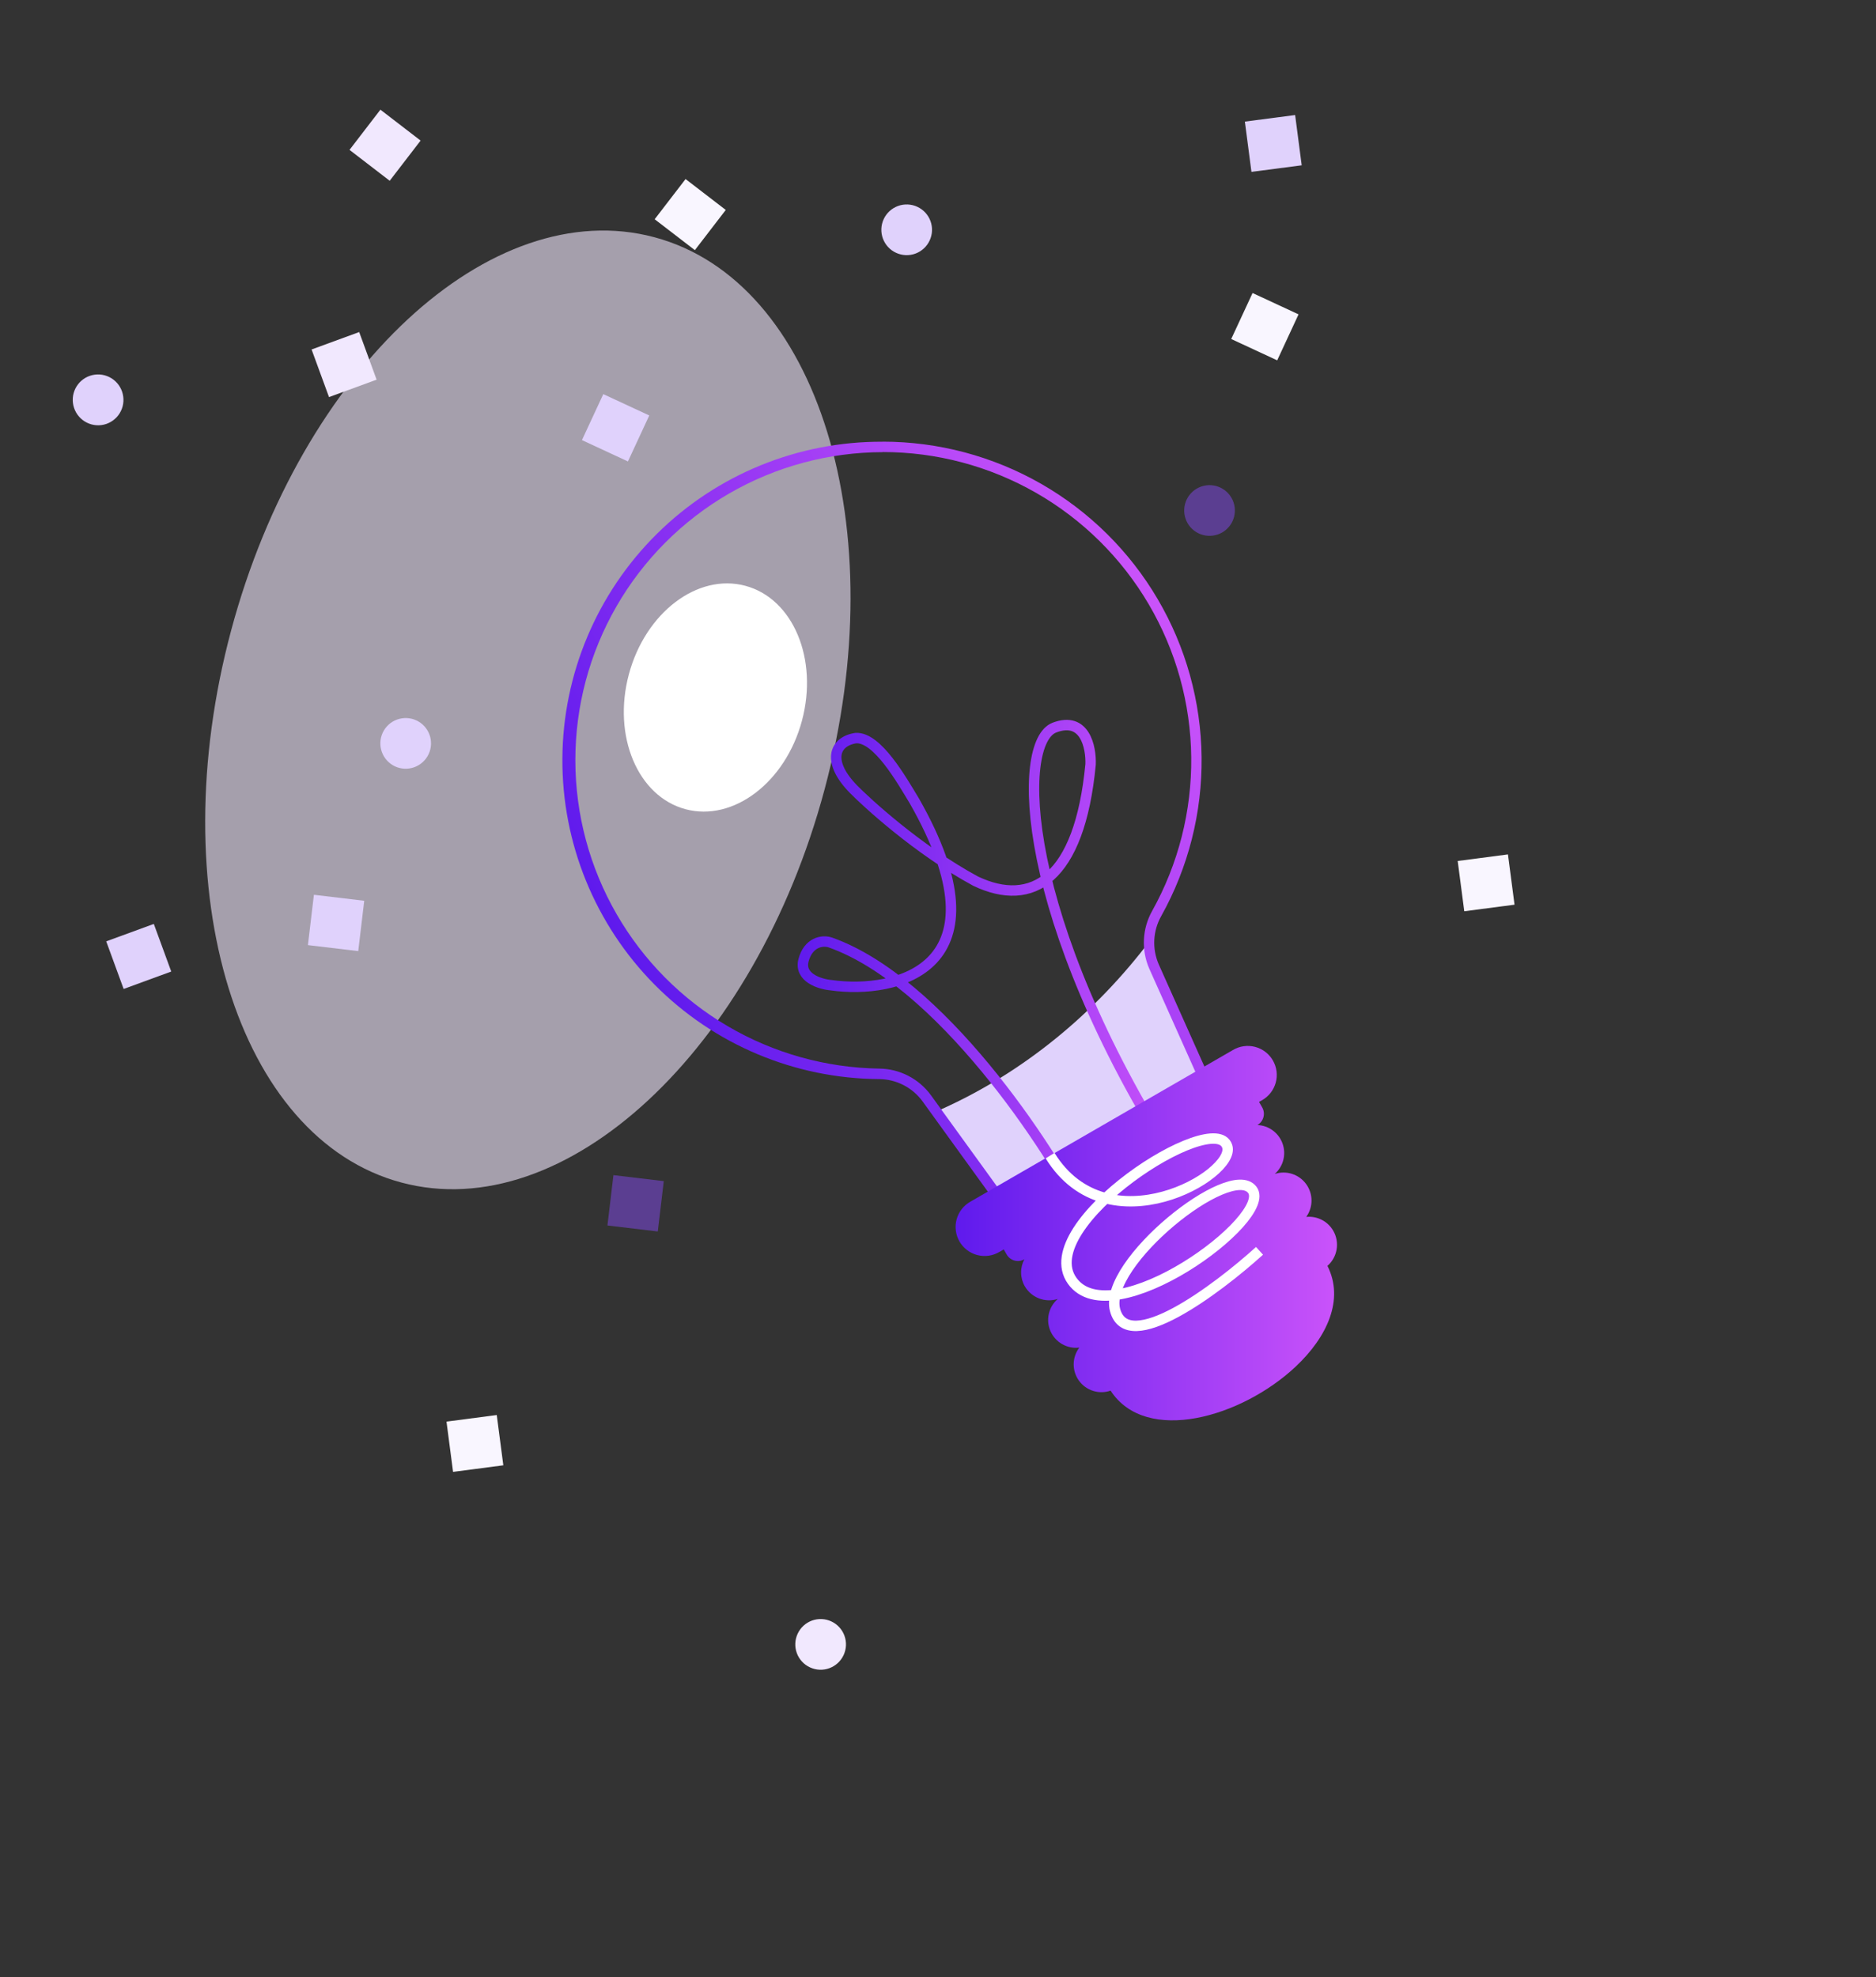 <svg width="540" height="569" viewBox="0 0 540 569" fill="none" xmlns="http://www.w3.org/2000/svg">
<rect x="0" y="0" width="540" height="569" fill="#333333" stroke="none"/>
<g clip-path="url(#clip0_930_16243)">
<path opacity="0.6" d="M237.351 227.176C257.479 152.059 235.557 80.918 188.388 68.279C141.219 55.64 86.664 106.289 66.537 181.406C46.409 256.524 68.33 327.664 115.499 340.303C162.669 352.942 217.223 302.293 237.351 227.176Z" fill="#F1E8FE"/>
<path d="M352.68 323.49L332.56 278.49C331.379 275.812 331.007 272.847 331.49 269.96C330.96 270.73 330.42 271.49 329.84 272.25C313.32 293.55 292.4 310 268.94 320.12L295.35 356.59C295.586 356.919 295.936 357.148 296.331 357.233C296.727 357.318 297.14 357.253 297.49 357.05L352 325.58C352.35 325.376 352.613 325.05 352.739 324.665C352.864 324.279 352.843 323.861 352.68 323.49Z" fill="#E0D2FC"/>
<path d="M313.41 352.65C301.95 329.09 270.11 282.29 239.1 271.26C236.63 270.38 232.65 271.26 231.3 276.31C229.95 281.36 236.01 283.23 239.21 283.52C258.08 286.2 290.59 278.61 263.21 230.52C259.52 224.44 252.54 212.04 246.33 212.41C239.94 213.41 238.01 219.35 245.76 227.2C249.16 230.65 263.9 244.4 280.81 253.57C297.07 261.33 310.75 253.11 313.92 219.99C314.11 215.06 312.29 206.04 303.51 209.39C292.51 213.58 293.28 264.05 338.51 334.92" stroke="url(#paint0_linear_930_16243)" stroke-width="3" stroke-miterlimit="10"/>
<path d="M230.84 207.402C235.597 189.648 228.301 172.267 214.543 168.581C200.784 164.894 185.775 176.298 181.018 194.052C176.261 211.806 183.557 229.186 197.316 232.873C211.074 236.559 226.083 225.156 230.84 207.402Z" fill="white"/>
<path d="M254.07 130.09C269.549 130.083 284.761 134.124 298.197 141.81C311.633 149.497 322.826 160.563 330.666 173.91C338.506 187.257 342.721 202.422 342.891 217.9C343.062 233.379 339.183 248.633 331.64 262.15C330.226 264.67 329.417 267.483 329.274 270.368C329.132 273.254 329.661 276.133 330.82 278.78L351.06 324.05L297 355.27L267.92 315.12C266.205 312.794 263.974 310.898 261.403 309.579C258.831 308.26 255.989 307.555 253.1 307.52C237.736 307.295 222.694 303.085 209.446 295.302C196.197 287.519 185.196 276.43 177.52 263.12C169.735 249.659 165.629 234.386 165.614 218.836C165.599 203.286 169.675 188.005 177.434 174.529C185.192 161.053 196.36 149.855 209.815 142.06C223.27 134.265 238.54 130.147 254.09 130.12M254.09 127.12C229.767 126.987 206.387 136.522 189.095 153.628C171.802 170.733 162.012 194.007 161.88 218.33C161.747 242.653 171.282 266.032 188.387 283.325C205.493 300.618 228.767 310.407 253.09 310.54C255.514 310.566 257.898 311.155 260.055 312.26C262.213 313.366 264.083 314.957 265.52 316.91L295.24 358C295.393 358.218 295.597 358.395 295.834 358.517C296.071 358.639 296.333 358.702 296.6 358.7C296.894 358.702 297.184 358.626 297.44 358.48L353.58 326.06C353.941 325.853 354.212 325.52 354.341 325.124C354.471 324.729 354.449 324.3 354.28 323.92L333.56 277.57C332.584 275.35 332.14 272.934 332.261 270.512C332.383 268.091 333.067 265.731 334.26 263.62C342.052 249.645 346.056 233.876 345.876 217.876C345.696 201.877 341.338 186.202 333.233 172.406C325.128 158.61 313.559 147.171 299.671 139.224C285.784 131.277 270.06 127.098 254.06 127.1L254.09 127.12Z" fill="url(#paint1_linear_930_16243)"/>
<path d="M383.78 354.2C383.005 352.856 381.859 351.764 380.479 351.054C379.099 350.345 377.544 350.048 376 350.2C376.992 348.819 377.521 347.159 377.513 345.459C377.505 343.759 376.959 342.104 375.954 340.733C374.949 339.361 373.535 338.343 371.916 337.823C370.297 337.304 368.555 337.31 366.94 337.84C368.14 336.774 368.995 335.375 369.395 333.82C369.795 332.266 369.721 330.628 369.184 329.115C368.647 327.603 367.671 326.285 366.38 325.331C365.089 324.377 363.543 323.83 361.94 323.76C362.363 323.516 362.735 323.192 363.033 322.805C363.331 322.417 363.55 321.975 363.677 321.504C363.804 321.032 363.837 320.54 363.774 320.055C363.711 319.571 363.553 319.103 363.31 318.68L362.41 317.12L363.22 316.65C364.188 316.112 365.04 315.386 365.726 314.515C366.411 313.644 366.916 312.646 367.212 311.578C367.507 310.51 367.587 309.394 367.447 308.295C367.307 307.195 366.949 306.135 366.395 305.175C365.841 304.216 365.101 303.376 364.219 302.705C363.337 302.034 362.331 301.546 361.258 301.268C360.185 300.99 359.068 300.928 357.971 301.087C356.874 301.245 355.82 301.62 354.87 302.19L279.36 345.8C278.391 346.338 277.539 347.064 276.854 347.935C276.169 348.805 275.663 349.804 275.368 350.872C275.072 351.94 274.992 353.056 275.133 354.155C275.273 355.254 275.63 356.315 276.184 357.274C276.739 358.234 277.478 359.074 278.36 359.745C279.242 360.415 280.249 360.904 281.322 361.182C282.394 361.46 283.512 361.521 284.608 361.363C285.705 361.205 286.759 360.83 287.71 360.26L288.93 359.56L289.77 361.03C290.264 361.886 291.077 362.511 292.031 362.768C292.986 363.025 294.003 362.892 294.86 362.4C294.22 363.597 293.895 364.938 293.916 366.295C293.937 367.653 294.303 368.983 294.98 370.16C295.906 371.764 297.355 373.001 299.084 373.666C300.813 374.33 302.718 374.381 304.48 373.81C303.18 374.93 302.274 376.439 301.898 378.114C301.521 379.788 301.693 381.54 302.388 383.109C303.083 384.679 304.264 385.983 305.757 386.829C307.25 387.676 308.976 388.02 310.68 387.81C309.642 389.178 309.073 390.844 309.055 392.561C309.038 394.278 309.573 395.955 310.582 397.344C311.591 398.734 313.021 399.761 314.659 400.276C316.297 400.79 318.058 400.763 319.68 400.2C329.88 415.86 357.41 407.89 372.94 393.3C382.03 384.77 386.99 373.97 382.1 364.3C383.502 363.068 384.435 361.39 384.741 359.549C385.047 357.709 384.707 355.819 383.78 354.2Z" fill="url(#paint2_linear_930_16243)"/>
<path d="M302.26 332.57C318.84 359.43 355.8 338.09 353.26 329.93C349.7 318.6 297.16 352.46 308.61 368.57C320.06 384.68 366.76 350.57 360.45 342.39C354.14 334.21 317.45 363.55 320.96 376.97C324.47 390.39 350.13 371.2 362.55 359.97" stroke="white" stroke-width="3"/>
<path d="M242.83 476.3C242.428 477.169 241.858 477.95 241.153 478.598C240.449 479.246 239.623 479.749 238.724 480.078C237.825 480.407 236.87 480.555 235.913 480.514C234.957 480.473 234.018 480.244 233.15 479.84C232.28 479.439 231.498 478.87 230.849 478.165C230.2 477.461 229.696 476.636 229.366 475.737C229.036 474.838 228.887 473.882 228.927 472.925C228.967 471.968 229.196 471.028 229.6 470.16C230.002 469.29 230.572 468.508 231.277 467.858C231.982 467.209 232.809 466.705 233.709 466.375C234.609 466.046 235.565 465.897 236.523 465.937C237.48 465.977 238.421 466.206 239.29 466.61C240.159 467.013 240.94 467.584 241.589 468.289C242.237 468.995 242.74 469.821 243.069 470.721C243.397 471.621 243.546 472.577 243.505 473.534C243.464 474.492 243.234 475.431 242.83 476.3Z" fill="#F1E8FE"/>
<path d="M173.656 113.421L167.513 126.654L180.747 132.797L186.89 119.563L173.656 113.421Z" fill="#E0D2FC"/>
<path d="M360.547 84.325L354.404 97.559L367.638 103.702L373.781 90.468L360.547 84.325Z" fill="#F9F6FF"/>
<path d="M123.39 217C122.575 218.755 121.097 220.115 119.28 220.781C117.463 221.446 115.456 221.363 113.7 220.55C111.947 219.733 110.589 218.254 109.925 216.437C109.261 214.621 109.346 212.615 110.16 210.86C110.975 209.107 112.451 207.749 114.266 207.084C116.081 206.418 118.085 206.5 119.84 207.31C120.71 207.712 121.492 208.282 122.142 208.987C122.791 209.692 123.295 210.519 123.625 211.419C123.954 212.319 124.103 213.275 124.063 214.233C124.023 215.19 123.794 216.131 123.39 217Z" fill="#E0D2FC"/>
<path d="M44.277 265.889L30.576 270.903L35.59 284.605L49.291 279.591L44.277 265.889Z" fill="#E0D2FC"/>
<path d="M267.6 69.2C267.199 70.07 266.63 70.852 265.925 71.501C265.221 72.15 264.396 72.654 263.497 72.984C262.598 73.314 261.642 73.463 260.685 73.423C259.728 73.382 258.788 73.154 257.92 72.75C257.05 72.348 256.268 71.778 255.619 71.073C254.969 70.368 254.465 69.541 254.135 68.641C253.806 67.741 253.657 66.785 253.697 65.827C253.737 64.87 253.966 63.929 254.37 63.06C254.773 62.191 255.344 61.41 256.049 60.761C256.755 60.113 257.581 59.61 258.481 59.281C259.381 58.953 260.337 58.804 261.294 58.845C262.252 58.886 263.191 59.115 264.06 59.52C264.929 59.922 265.71 60.492 266.358 61.197C267.006 61.901 267.509 62.727 267.838 63.626C268.167 64.525 268.315 65.48 268.274 66.436C268.233 67.393 268.004 68.332 267.6 69.2Z" fill="#E0D2FC"/>
<path d="M103.391 95.559L89.69 100.573L94.704 114.275L108.405 109.261L103.391 95.559Z" fill="#F1E8FE"/>
<path d="M29.19 122.33C28.236 122.453 27.268 122.388 26.34 122.136C25.412 121.884 24.543 121.452 23.782 120.864C23.021 120.276 22.384 119.544 21.906 118.709C21.429 117.875 21.121 116.954 21 116C20.75 114.081 21.273 112.142 22.452 110.608C23.631 109.074 25.372 108.072 27.29 107.82C29.209 107.57 31.148 108.093 32.682 109.272C34.216 110.452 35.218 112.192 35.47 114.11C35.599 115.062 35.539 116.031 35.294 116.96C35.048 117.889 34.621 118.761 34.037 119.524C33.454 120.288 32.725 120.929 31.893 121.411C31.062 121.892 30.143 122.205 29.19 122.33Z" fill="#E0D2FC"/>
<path d="M197.338 51.527L188.446 63.094L200.014 71.986L208.905 60.419L197.338 51.527Z" fill="#F9F6FF"/>
<path opacity="0.5" d="M176.577 338.183L174.852 352.671L189.34 354.396L191.065 339.908L176.577 338.183Z" fill="#844BF1"/>
<path d="M90.356 257.5L88.631 271.987L103.119 273.712L104.844 259.225L90.356 257.5Z" fill="#E0D2FC"/>
<path d="M372.799 33.105L358.332 34.997L360.224 49.463L374.691 47.572L372.799 33.105Z" fill="#E0D2FC"/>
<path d="M434.06 245.884L419.593 247.776L421.485 262.243L435.951 260.351L434.06 245.884Z" fill="#F9F6FF"/>
<path d="M142.989 407.221L128.522 409.113L130.414 423.58L144.881 421.688L142.989 407.221Z" fill="#F9F6FF"/>
<path opacity="0.5" d="M349.11 154.14C348.16 154.266 347.195 154.204 346.27 153.957C345.344 153.709 344.476 153.282 343.716 152.698C342.956 152.115 342.319 151.387 341.841 150.557C341.363 149.727 341.053 148.81 340.93 147.86C340.805 146.911 340.868 145.946 341.116 145.021C341.364 144.096 341.792 143.229 342.375 142.469C342.958 141.709 343.686 141.072 344.515 140.593C345.345 140.115 346.261 139.805 347.21 139.68C348.16 139.555 349.124 139.618 350.049 139.866C350.975 140.114 351.842 140.542 352.601 141.125C353.361 141.708 353.998 142.436 354.477 143.265C354.955 144.095 355.266 145.011 355.39 145.96C355.517 146.91 355.454 147.875 355.207 148.801C354.959 149.726 354.532 150.594 353.948 151.354C353.365 152.114 352.637 152.751 351.807 153.229C350.977 153.707 350.06 154.017 349.11 154.14Z" fill="#844BF1"/>
<path d="M109.499 31.564L100.607 43.131L112.175 52.023L121.067 40.456L109.499 31.564Z" fill="#F1E8FE"/>
</g>
<defs>
<linearGradient id="paint0_linear_930_16243" x1="229.6" y1="280.24" x2="339.8" y2="280.24" gradientUnits="userSpaceOnUse">
<stop stop-color="#5F1AED"/>
<stop offset="1" stop-color="#CA53FA"/>
</linearGradient>
<linearGradient id="paint1_linear_930_16243" x1="187.27" y1="286.34" x2="346.46" y2="195.58" gradientUnits="userSpaceOnUse">
<stop stop-color="#5F1AED"/>
<stop offset="1" stop-color="#CA53FA"/>
</linearGradient>
<linearGradient id="paint2_linear_930_16243" x1="275.18" y1="354.9" x2="384.85" y2="354.9" gradientUnits="userSpaceOnUse">
<stop stop-color="#5F1AED"/>
<stop offset="1" stop-color="#CA53FA"/>
</linearGradient>
<clipPath id="clip0_930_16243">
<rect width="539.23" height="568.46" fill="white"/>
</clipPath>
</defs>
</svg>
